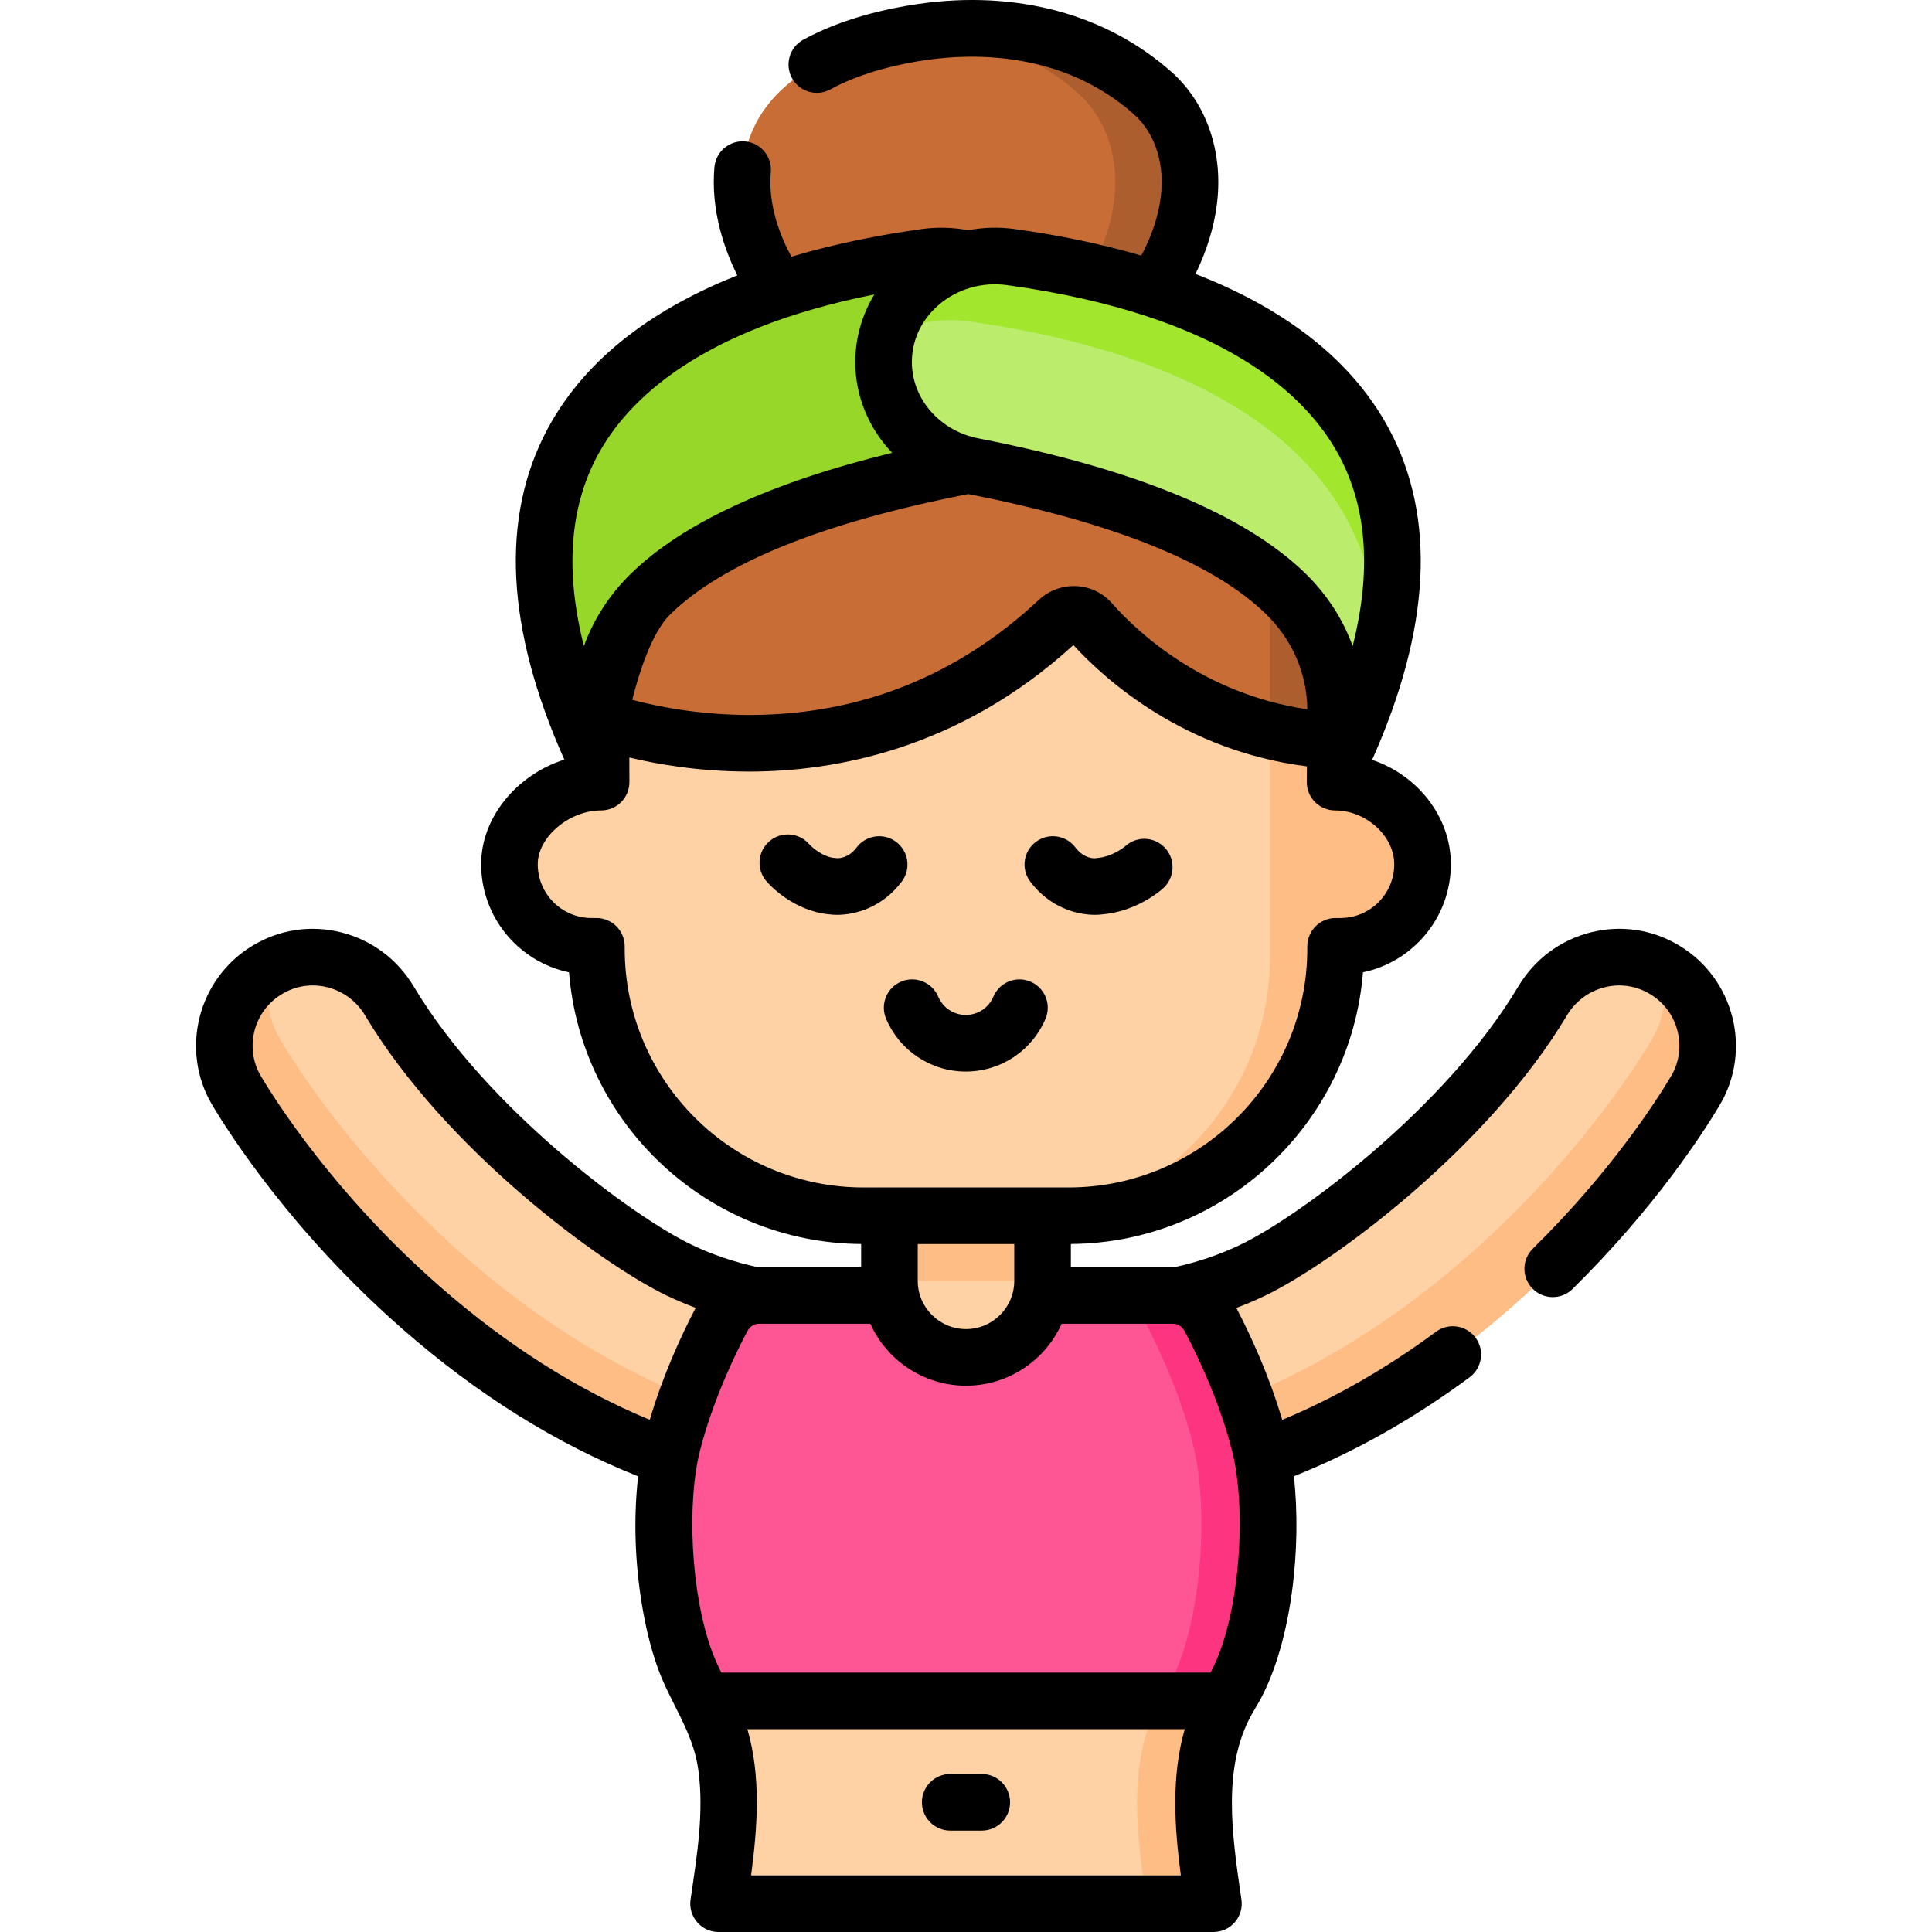 <svg id="Capa_1" enable-background="new 0 0 511.965 511.965" height="512" viewBox="0 0 511.965 511.965" width="512" xmlns="http://www.w3.org/2000/svg"><g><g><path d="m179.894 336.545c-17.598-8.463-57.011-38.303-76.699-71.295-6.713-11.248-21.189-15.029-32.387-8.234l-.09.055c-10.971 6.657-14.58 20.915-8.016 31.941 16.439 27.615 66.928 91.015 141.289 104.474l4.779-48.805c-10.017-1.062-19.798-3.77-28.876-8.136z" fill="#fed2a4"/></g><g><path d="m62.701 289.007c16.44 27.62 66.93 91.02 141.29 104.48l1.54-15.77c-68.91-16.99-115.63-75.97-131.33-102.34-3.56-5.98-4.13-12.92-2.15-19.07-.42.23-.83.46-1.24.71l-.09.05c-10.98 6.66-14.58 20.92-8.02 31.94z" fill="#ffbd86"/></g><g><path d="m332.071 336.545c17.598-8.463 57.011-38.303 76.699-71.295 6.713-11.248 21.189-15.029 32.387-8.234l.09.055c10.971 6.657 14.58 20.915 8.016 31.941-16.439 27.615-66.928 91.015-141.289 104.474l-4.779-48.805c10.018-1.062 19.798-3.77 28.876-8.136z" fill="#fed2a4"/></g><g><path d="m449.263 289.009c-16.44 27.62-66.93 91.02-141.29 104.48l-1.54-15.77c68.91-16.99 115.63-75.97 131.33-102.34 3.56-5.98 4.13-12.92 2.15-19.07.42.23.83.46 1.24.71l.09.05c10.98 6.66 14.58 20.92 8.02 31.94z" fill="#ffbd86"/></g><g><path d="m313.939 38.32c-1.642-5.584-4.69-10.286-8.499-13.662-17.483-15.499-40.34-19.173-60.993-16.192-15.121 2.183-40.242 8.885-46.409 29.854-5.687 19.343 7.78 37.674 7.78 37.674h100.34c.001 0 13.468-18.331 7.781-37.674z" fill="#c86d36"/></g><g><path d="m306.158 75.993h-19.792s13.46-18.335 7.779-37.677c-1.64-5.58-4.691-10.281-8.503-13.662-11.188-9.914-24.575-14.99-38.181-16.566 19.837-2.218 41.343 1.823 57.982 16.566 3.803 3.381 6.854 8.082 8.494 13.662 5.69 19.342-7.779 37.677-7.779 37.677z" fill="#ac5e2e"/></g><g><path d="m159.284 136.01v71.25c-12.014 0-24.287 9.74-24.287 21.754 0 12.014 9.74 21.754 21.754 21.754h1.289v.64c0 39.079 31.68 70.759 70.759 70.759h54.366c39.079 0 70.759-31.68 70.759-70.759v-.64h1.289c12.014 0 21.754-9.74 21.754-21.754 0-12.014-11.165-21.754-23.179-21.754v-71.25z" fill="#fed2a4"/></g><g><path d="m376.782 231.905c-1.405 10.919-11.121 18.866-22.129 18.866h-.729v.639c0 39.078-31.679 70.757-70.757 70.757-.067 0-.077-.089-.012-.106 30.673-7.72 53.378-35.489 53.378-68.561v-117.49h17.391v71.247h1.292c6.011 0 11.444 2.437 15.384 6.377 4.552 4.552 7.101 11.13 6.182 18.271z" fill="#ffbd86"/></g><g><path d="m158.04 190.335s66.5 26.31 122.395-25.918c2.46-2.298 6.354-2.135 8.578.386 8.361 9.475 30 29.493 64.91 31.45v-72.612h-195.883z" fill="#c86d36"/></g><g><path d="m353.924 123.64v72.615c-6.222-.348-12.012-1.274-17.391-2.611v-70.004z" fill="#ac5e2e"/></g><g><g><path d="m172.291 157.514c13.346-13.131 38.588-25.329 83.035-33.978 13.779-2.681 23.706-14.179 23.706-27.568 0-17.139-15.96-30.299-33.775-27.836-50.756 7.016-135.724 33.856-86.021 136.229v-16.118c0-11.469 4.678-22.486 13.055-30.729z" fill="#97d729"/></g><g><path d="m340.883 157.514c-13.346-13.131-38.588-25.329-83.035-33.978-13.779-2.681-23.706-14.179-23.706-27.568 0-17.139 15.96-30.299 33.775-27.836 50.756 7.016 135.724 33.856 86.021 136.229v-16.118c0-11.469-4.678-22.486-13.055-30.729z" fill="#bbec6c"/></g><g><path d="m365.084 175.483c2.758-64.497-64.717-84.289-108.497-90.336-1.558-.22-3.097-.321-4.618-.321-6.24 0-12.122 1.75-17.079 4.792 3.051-12.599 14.945-21.78 28.725-21.78 1.411 0 2.85.091 4.297.293 45.613 6.305 118.842 28.616 97.172 107.352z" fill="#a2e62e"/></g></g><g><g><path d="m333.769 382.659c-3.518-13.802-9.446-26.272-13.173-33.326-1.977-3.742-5.673-6.043-9.679-6.043h-54.911-.049-54.911c-4.006 0-7.702 2.302-9.679 6.043-3.727 7.053-9.655 19.524-13.173 33.326-4.616 18.112-2.171 50.538 7.548 66.149 10.142 16.289 7.705 34.711 4.669 55.657h65.546.049 65.546c-2.915-19.88-5.467-39.377 4.669-55.657 9.72-15.612 12.164-48.037 7.548-66.149z" fill="#fed2a4"/></g><g><path d="m326.219 448.809c-10.13 16.28-7.58 35.78-4.67 55.66h-17.65c-2.92-19.88-5.47-39.38 4.67-55.66 9.71-15.61 12.16-48.04 7.54-66.15-3.51-13.8-9.44-26.27-13.17-33.33-1.98-3.74-5.67-6.04-9.68-6.04h17.66c4 0 7.7 2.3 9.68 6.04 3.72 7.06 9.65 19.53 13.17 33.33 4.62 18.11 2.17 50.54-7.55 66.15z" fill="#ffbd86"/></g><g><path d="m326.219 448.809c-.39.63-.77 1.27-1.12 1.91h-138.24c-.35-.64-.73-1.28-1.12-1.91-9.72-15.61-12.16-48.04-7.54-66.15 3.51-13.8 9.44-26.27 13.17-33.33 1.98-3.74 5.67-6.04 9.68-6.04h109.87c4 0 7.7 2.3 9.68 6.04 3.72 7.06 9.65 19.53 13.17 33.33 4.62 18.11 2.17 50.54-7.55 66.15z" fill="#fe5694"/></g><g><path d="m326.219 448.809c-.39.63-.77 1.27-1.12 1.91h-17.65c.35-.64.73-1.28 1.12-1.91 9.71-15.61 12.16-48.04 7.54-66.15-3.51-13.8-9.44-26.27-13.17-33.33-1.98-3.74-5.67-6.04-9.68-6.04h17.66c4 0 7.7 2.3 9.68 6.04 3.72 7.06 9.65 19.53 13.17 33.33 4.62 18.11 2.17 50.54-7.55 66.15z" fill="#fd3581"/></g></g><g><g><path d="m255.983 359.698c-11.205 0-20.289-9.084-20.289-20.289v-17.243h40.578v17.243c0 11.206-9.084 20.289-20.289 20.289z" fill="#fed2a4"/></g><g><path d="m235.693 322.169h40.58v17.241h-40.58z" fill="#ffbd86"/></g><g><path d="m260.162 470.09h-8.361c-4.142 0-7.5 3.358-7.5 7.5s3.358 7.5 7.5 7.5h8.361c4.142 0 7.5-3.358 7.5-7.5s-3.357-7.5-7.5-7.5z"/><path d="m234.805 269.949c3.597 8.506 11.889 14.002 21.124 14.002 9.234 0 17.526-5.496 21.124-14.001 1.614-3.815-.17-8.215-3.985-9.829-3.814-1.615-8.215.17-9.829 3.985-1.245 2.943-4.114 4.845-7.309 4.845s-6.063-1.901-7.308-4.845c-1.613-3.815-6.014-5.6-9.829-3.986-3.817 1.613-5.602 6.013-3.988 9.829z"/><path d="m445.132 250.656-.084-.051c-7.07-4.29-15.385-5.553-23.41-3.558-8.131 2.022-14.988 7.122-19.308 14.36-19.295 32.333-58.015 60.928-73.509 68.379-5.585 2.686-11.493 4.686-17.634 6.012-.089-.001-.178-.01-.267-.01h-27.147v-6.137c40.772-.312 74.226-31.954 77.406-71.995 13.281-2.762 23.291-14.555 23.291-28.643 0-12.602-8.874-23.649-20.864-27.653 15.502-34.739 17.03-64.196 4.51-87.627-10.701-20.028-30.128-32.89-51.32-41.145 4.021-8.213 8.6-21.898 4.341-36.385-1.992-6.774-5.698-12.707-10.718-17.159-17.314-15.349-41.124-21.743-67.04-18.002-8.182 1.181-20.12 3.785-30.525 9.484-3.633 1.99-4.965 6.548-2.976 10.181s6.546 4.964 10.181 2.976c8.44-4.623 18.505-6.79 25.463-7.794 12.439-1.794 36.116-2.313 54.946 14.38 2.911 2.581 5.082 6.096 6.279 10.166 3.185 10.835-1.316 21.713-4.318 27.288-11.444-3.345-22.948-5.565-33.483-7.021-4.183-.579-8.368-.46-12.403.299-4.006-.748-8.158-.873-12.309-.299-10.852 1.5-22.732 3.804-34.516 7.32-2.534-4.627-6.286-13.215-5.459-22.4.372-4.125-2.671-7.771-6.797-8.143-4.125-.368-7.771 2.671-8.143 6.797-1.044 11.588 2.753 22.041 6.063 28.698-20.802 8.269-39.786 21.046-50.319 40.76-12.511 23.415-10.995 52.848 4.478 87.557-12.503 3.98-22.041 15.235-22.041 27.723 0 14.088 10.009 25.881 23.29 28.643 3.18 40.041 36.634 71.683 77.407 71.995v6.137h-27.146c-.077 0-.153.007-.229.008-6.156-1.322-12.078-3.319-17.675-6.01-15.494-7.452-54.213-36.046-73.509-68.379-4.32-7.238-11.177-12.338-19.308-14.36-8.025-1.996-16.34-.732-23.404 3.554l-.097.059c-14.456 8.771-19.197 27.698-10.57 42.19 4.435 7.451 21.18 33.75 50.428 59.353 19.842 17.368 40.736 30.402 62.413 39.005-1.269 11.291-.829 22.864 1.016 34.067.923 5.607 2.226 11.176 4.125 16.537 3.341 9.428 9.349 16.833 10.788 27.043 1.615 11.459-.394 23.197-2.039 34.535-.313 2.154.327 4.338 1.751 5.984s3.494 2.592 5.671 2.592h131.141c2.179 0 4.25-.948 5.675-2.597 1.425-1.648 2.062-3.835 1.746-5.991-2.526-17.226-5.133-35.018 2.754-49.143.743-1.349 1.584-2.629 2.31-3.99 8.277-15.439 10.932-40.345 8.829-59.053 15.952-6.345 31.528-15.103 46.57-26.221 3.332-2.462 4.036-7.158 1.574-10.489-2.461-3.331-7.158-4.037-10.489-1.574-13.218 9.769-26.841 17.559-40.745 23.34-3.483-11.818-8.355-22.375-12.154-29.668 2.616-.975 5.184-2.066 7.699-3.275 17.412-8.374 58.72-38.738 79.889-74.21 2.256-3.78 5.824-6.439 10.046-7.49 4.118-1.024 8.383-.376 12.016 1.829l.084.051c7.444 4.517 9.894 14.248 5.462 21.693-4.159 6.986-16.053 25.424-36.622 45.702-2.95 2.908-2.984 7.656-.076 10.606 2.907 2.949 7.656 2.984 10.606.076 21.808-21.499 34.525-41.227 38.98-48.711 8.628-14.495 3.887-33.421-10.575-42.196zm-196.47-169.782c4.93-4.296 11.571-6.232 18.228-5.313 56.956 7.874 79.289 28.949 87.994 45.242 7.38 13.812 8.56 30.69 3.564 50.396-2.562-7.053-6.724-13.539-12.306-19.03-16.05-15.792-45.275-27.902-86.863-35.994-10.221-1.989-17.639-10.487-17.639-20.207.001-5.789 2.495-11.149 7.022-15.094zm97.762 106.827v.257c-27.824-4.131-45.247-20.707-51.787-28.118-2.421-2.743-5.773-4.352-9.439-4.528-3.621-.175-7.231 1.146-9.883 3.625-21.592 20.175-47.312 30.445-76.446 30.524-13.473.016-24.644-2.235-31.329-4.014 1.462-5.861 4.891-17.549 10.012-22.587 13.892-13.668 40.484-24.41 79.035-31.928 38.551 7.518 65.143 18.26 79.035 31.928 6.842 6.732 10.659 15.535 10.802 24.841zm-188.134-66.898c7.917-14.817 27.147-33.573 73.398-42.774-3.265 5.396-5.047 11.582-5.047 17.939 0 9.135 3.671 17.624 9.769 24.028-32.383 7.904-55.682 18.697-69.379 32.173-5.581 5.491-9.743 11.977-12.305 19.03-4.996-19.706-3.816-36.584 3.564-50.396zm7.25 130.605v-.64c0-4.142-3.358-7.5-7.5-7.5h-1.289c-7.86 0-14.254-6.394-14.254-14.254 0-7.194 8.315-14.254 16.787-14.254 4.142 0 7.5-3.358 7.5-7.5 0 0-.005-2.971-.012-6.52 7.615 1.823 18.559 3.695 31.49 3.722h.271c22.612 0 55.662-5.879 85.906-33.531 8.581 9.372 29.392 28.021 61.883 32.148l-.033 4.18c0 4.142 3.358 7.5 7.5 7.5 8.206 0 15.679 6.794 15.679 14.254 0 7.86-6.395 14.254-14.254 14.254h-1.289c-4.142 0-7.5 3.358-7.5 7.5v.64c0 34.881-28.378 63.259-63.259 63.259h-54.366c-34.882 0-63.26-28.378-63.26-63.258zm103.231 78.258v9.743c0 7.052-5.737 12.789-12.789 12.789s-12.789-5.737-12.789-12.789v-9.743zm-96.582 46.575c-19.224-7.969-37.841-19.76-55.623-35.326-27.586-24.148-43.27-48.768-47.419-55.739-4.432-7.445-1.981-17.176 5.456-21.689l.097-.059c2.504-1.52 5.312-2.299 8.166-2.299 1.28 0 2.569.157 3.844.474 4.223 1.05 7.791 3.71 10.046 7.49 21.168 35.472 62.477 65.837 79.889 74.21 2.515 1.209 5.091 2.286 7.706 3.265-3.799 7.269-8.677 17.822-12.162 29.673zm140.727 120.724h-113.878c1.717-13.056 2.64-26.225-.986-38.746h115.896c-3.636 12.667-2.702 26.058-1.032 38.746zm8.765-55.513c-.288.608-.584 1.198-.889 1.767h-129.623c-.915-1.695-1.746-3.585-2.497-5.622-.001 0-.002.001-.003.002-5.693-15.446-6.665-39.512-3.201-53.091 3.394-13.344 9.31-25.573 12.53-31.67.679-1.283 1.82-2.049 3.051-2.049h29.592c4.356 9.663 14.073 16.409 25.342 16.409s20.986-6.746 25.342-16.409h29.594c1.213 0 2.383.785 3.045 2.036 3.94 7.478 9.313 19.046 12.538 31.688 3.765 14.761 2.281 41.939-4.821 56.939z"/><path d="m238.959 233.618c2.497-3.305 1.842-8.008-1.463-10.505s-8.009-1.842-10.505 1.463c-2.103 2.782-4.567 2.882-5.288 2.838-.244-.054-.192-.027-.523-.054-3.05-.246-5.918-2.734-6.777-3.683-2.716-3.089-7.417-3.418-10.537-.723-3.134 2.708-3.479 7.444-.771 10.579.698.808 7.048 7.861 16.606 8.754.629.085 1.342.136 2.122.136 4.731 0 11.878-1.847 17.136-8.805z"/><path d="m290.142 242.423c.777 0 1.488-.05 2.115-.135 9.073-.828 15.306-6.294 15.992-6.921 3.061-2.791 3.31-7.562.519-10.623-2.791-3.06-7.504-3.307-10.565-.515-.032.028-3.253 2.793-7.417 3.13-.208.017-.417.042-.623.077-.029.003-2.836.252-5.188-2.861-2.497-3.305-7.2-3.961-10.505-1.463-3.305 2.497-3.96 7.2-1.463 10.505 5.257 6.96 12.405 8.806 17.135 8.806z"/></g></g></g></svg>